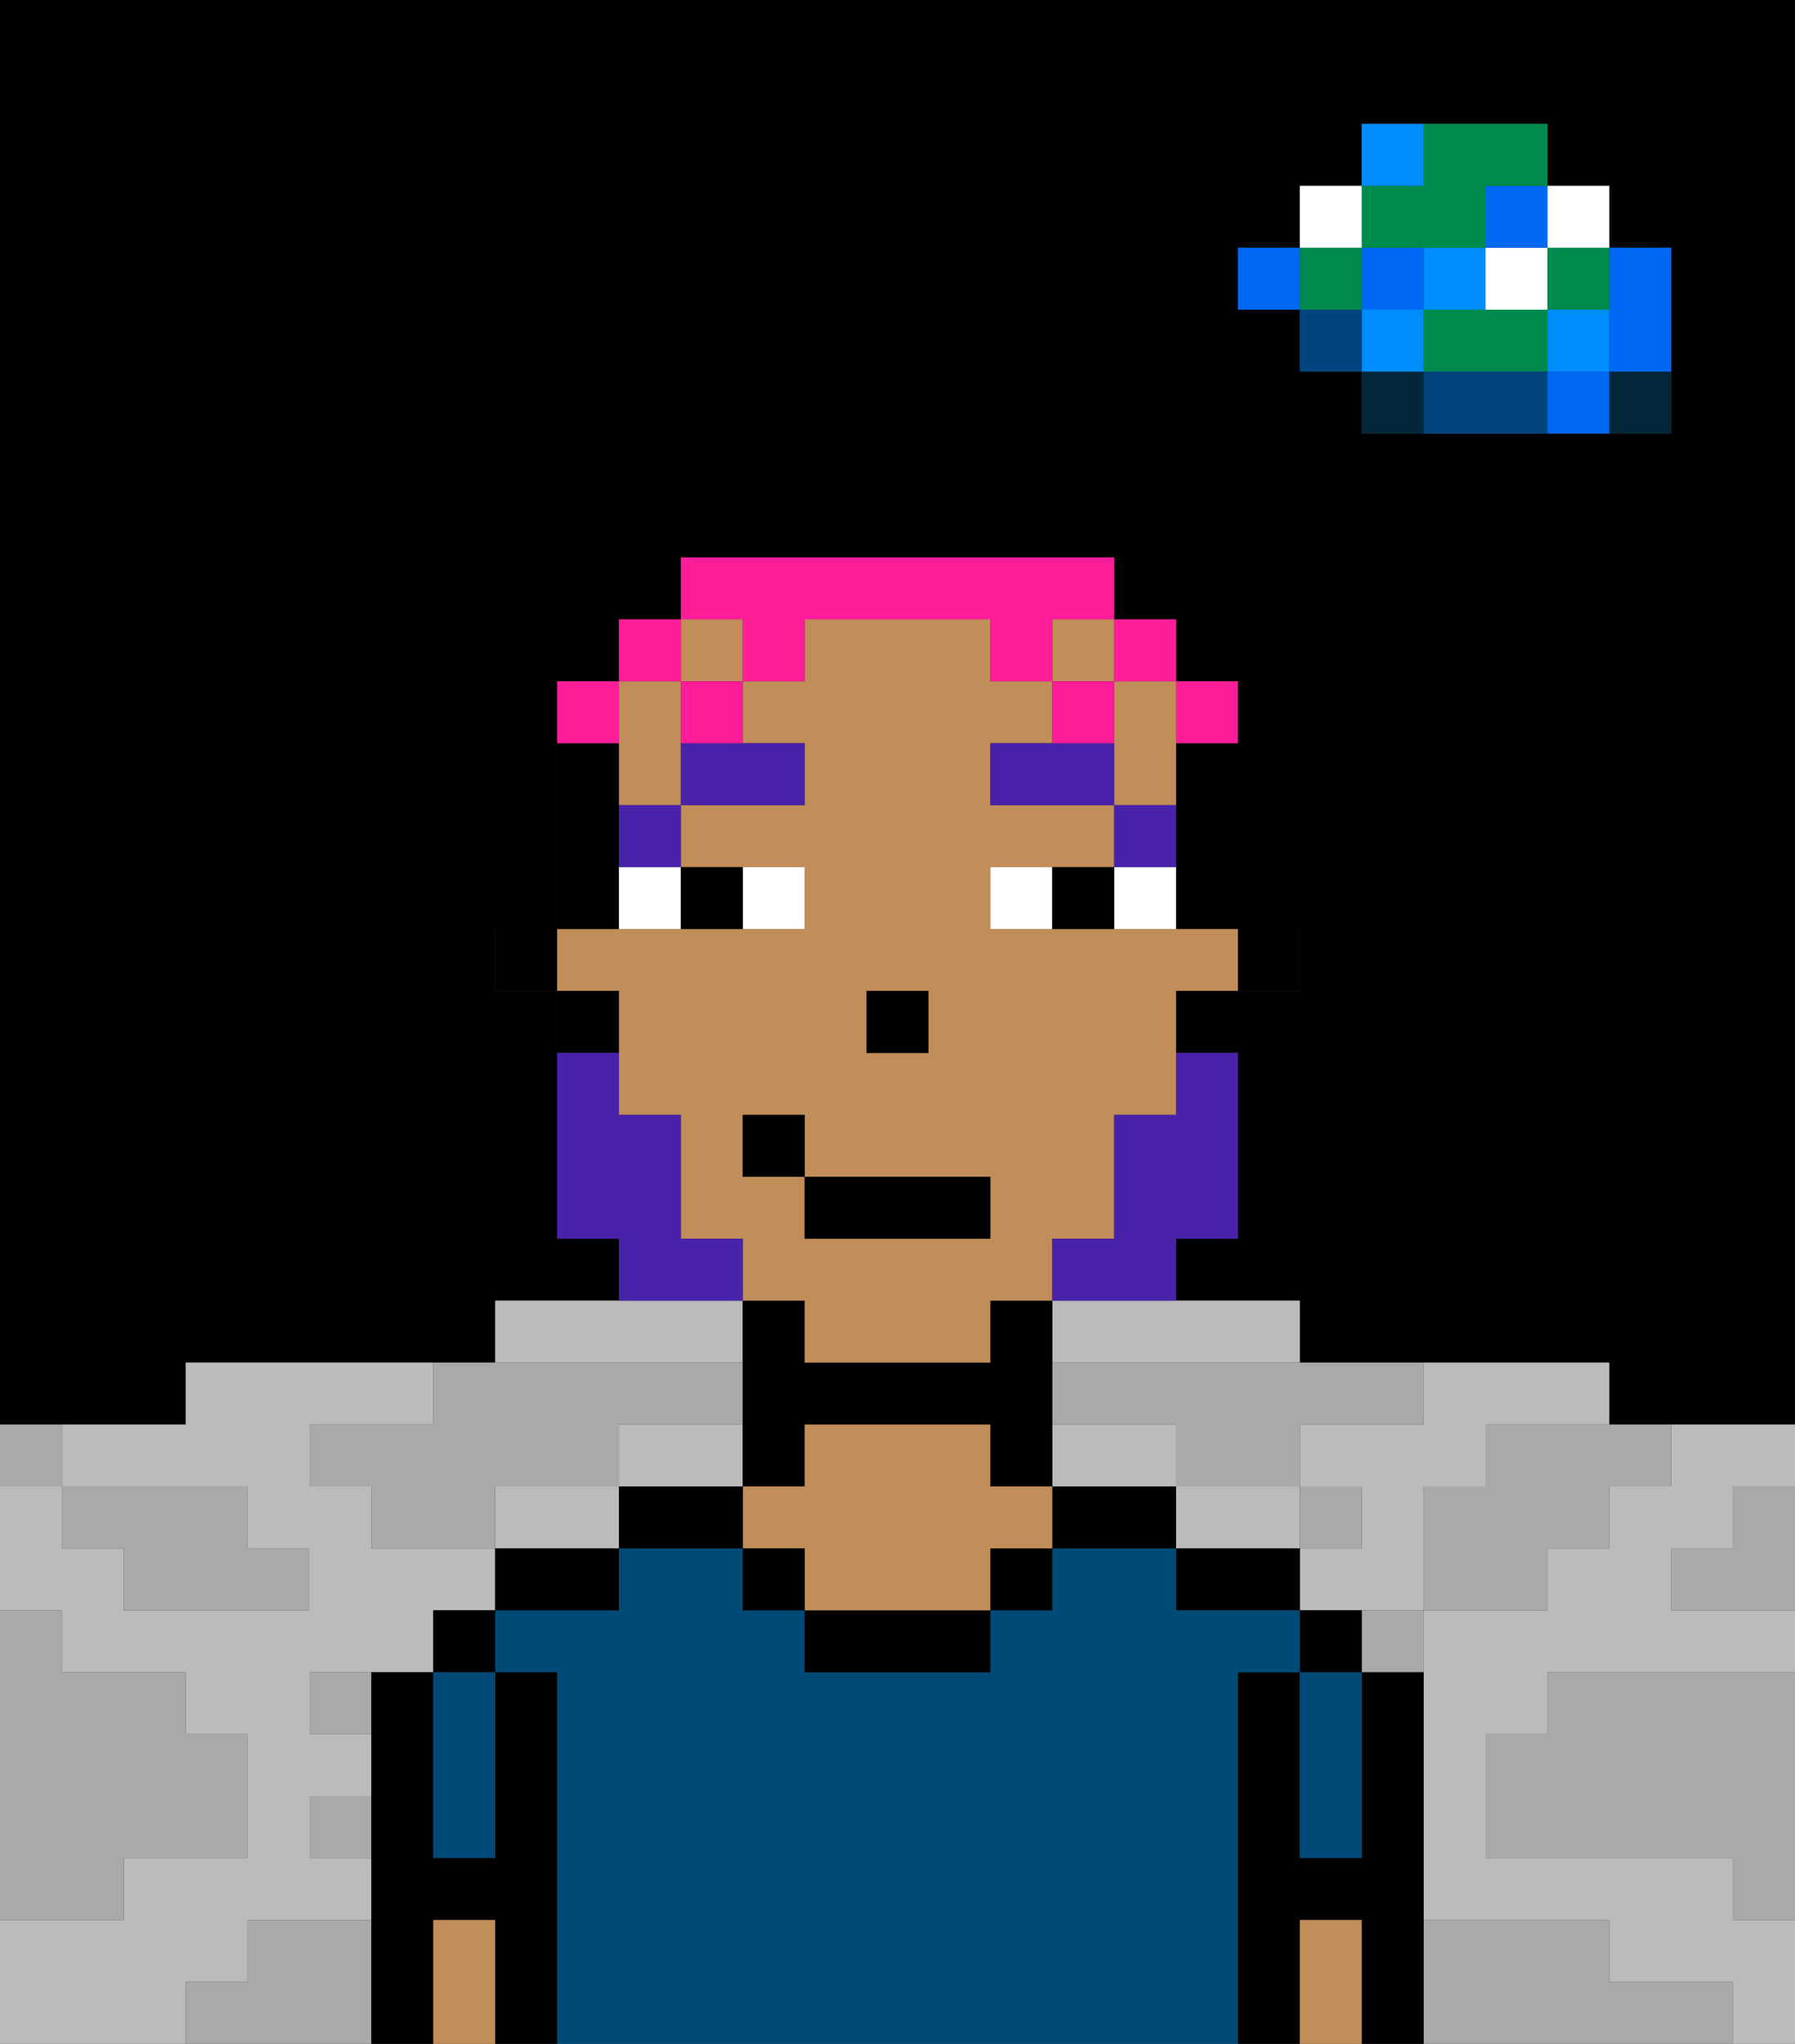 <svg xmlns="http://www.w3.org/2000/svg" viewBox="0 0 29 33"><rect x="0" y="0" width="29" height="33" fill="#333333" stroke="none"/><defs><style>polygon,rect,path{shape-rendering:crispedges;}polygon,rect,path{shape-rendering:crispedges;}.kb26-1{fill:#a9a9a9;}.kb26-2{fill:#bbbbbb;}.kb26-3{fill:#04263a;}.kb26-4{fill:#0068f5;}.kb26-5{fill:#008dff;}.kb26-6{fill:#008b4c;}.kb26-7{fill:#ffffff;}.kb26-8{fill:#004480;}.kb26-9{fill:#000000;}.kb26-10{fill:#004a77;}.kb26-11{fill:#c18d59;}.kb26-12{fill:#4922aa;}.kb26-13{fill:#4922aa;}.kb26-14{fill:#ff1d99;}</style></defs><polygon class="kb26-1" points="28 25 27 25 27 26 28 26 29 26 29 25 29 24 28 24 28 25"/><path class="kb26-9" d="M27,0H0V23H3V22H8V21h2V20H9V16H8V15H9V11h1V10h1V9h7v1h1v1h1v4h1v1H20v4H19v1h2v1h5v1h3V0H27Zm0,5V7H22V6H21V5H20V4h1V3h1V2h3V3h1V4h1Z"/><polygon class="kb26-1" points="27 32 26 32 26 31 25 31 24 31 23 31 23 32 23 33 24 33 25 33 26 33 27 33 28 33 28 32 27 32"/><polygon class="kb26-1" points="27 27 26 27 25 27 25 28 24 28 24 29 24 30 25 30 26 30 27 30 28 30 28 31 29 31 29 30 29 29 29 28 29 27 28 27 27 27"/><polygon class="kb26-2" points="21 25 21 24 20 24 19 24 19 25 20 25 21 25"/><polygon class="kb26-2" points="9 24 8 24 8 25 9 25 10 25 10 24 9 24"/><polygon class="kb26-2" points="4 32 4 31 5 31 6 31 6 30 5 30 5 29 6 29 6 28 5 28 5 27 6 27 7 27 7 26 8 26 8 25 7 25 6 25 6 24 5 24 5 23 6 23 7 23 7 22 6 22 5 22 4 22 3 22 3 23 2 23 1 23 1 24 2 24 3 24 4 24 4 25 5 25 5 26 4 26 3 26 2 26 2 25 1 25 1 24 0 24 0 25 0 26 1 26 1 27 2 27 3 27 3 28 4 28 4 29 4 30 3 30 2 30 2 31 1 31 0 31 0 32 0 33 1 33 2 33 3 33 3 32 4 32"/><polygon class="kb26-2" points="18 24 19 24 19 23 18 23 17 23 17 24 18 24"/><polygon class="kb26-2" points="22 23 21 23 21 24 22 24 22 25 21 25 21 26 22 26 23 26 23 25 23 24 24 24 24 23 25 23 26 23 26 22 25 22 24 22 23 22 23 23 22 23"/><polygon class="kb26-2" points="12 24 12 23 11 23 10 23 10 24 11 24 12 24"/><polygon class="kb26-2" points="10 22 11 22 12 22 12 21 11 21 10 21 9 21 8 21 8 22 9 22 10 22"/><polygon class="kb26-2" points="27 23 27 24 26 24 26 25 25 25 25 26 24 26 23 26 23 27 23 28 23 29 23 30 23 31 24 31 25 31 26 31 26 32 27 32 28 32 28 33 29 33 29 32 29 31 28 31 28 30 27 30 26 30 25 30 24 30 24 29 24 28 25 28 25 27 26 27 27 27 28 27 29 27 29 26 28 26 27 26 27 25 28 25 28 24 29 24 29 23 28 23 27 23"/><polygon class="kb26-2" points="17 21 17 22 18 22 19 22 20 22 21 22 21 21 20 21 19 21 18 21 17 21"/><rect class="kb26-3" x="26" y="6" width="1" height="1"/><polygon class="kb26-4" points="26 5 26 6 27 6 27 5 27 4 26 4 26 5"/><rect class="kb26-4" x="25" y="6" width="1" height="1"/><rect class="kb26-5" x="25" y="5" width="1" height="1"/><rect class="kb26-6" x="25" y="4" width="1" height="1"/><rect class="kb26-7" x="25" y="3" width="1" height="1"/><polygon class="kb26-1" points="24 23 24 24 23 24 23 25 23 26 24 26 25 26 25 25 26 25 26 24 27 24 27 23 26 23 25 23 24 23"/><polygon class="kb26-6" points="24 5 23 5 23 6 24 6 25 6 25 5 24 5"/><rect class="kb26-7" x="24" y="4" width="1" height="1"/><rect class="kb26-4" x="24" y="3" width="1" height="1"/><polygon class="kb26-8" points="24 6 23 6 23 7 24 7 25 7 25 6 24 6"/><rect class="kb26-5" x="23" y="4" width="1" height="1"/><rect class="kb26-1" x="22" y="26" width="1" height="1"/><rect class="kb26-3" x="22" y="6" width="1" height="1"/><rect class="kb26-5" x="22" y="5" width="1" height="1"/><rect class="kb26-4" x="22" y="4" width="1" height="1"/><polygon class="kb26-6" points="23 4 24 4 24 3 25 3 25 2 24 2 23 2 23 3 22 3 22 4 23 4"/><rect class="kb26-5" x="22" y="2" width="1" height="1"/><rect class="kb26-1" x="21" y="24" width="1" height="1"/><rect class="kb26-8" x="21" y="5" width="1" height="1"/><rect class="kb26-6" x="21" y="4" width="1" height="1"/><rect class="kb26-7" x="21" y="3" width="1" height="1"/><rect class="kb26-4" x="20" y="4" width="1" height="1"/><polygon class="kb26-1" points="19 22 18 22 17 22 17 23 18 23 19 23 19 24 20 24 21 24 21 23 22 23 23 23 23 22 22 22 21 22 20 22 19 22"/><rect class="kb26-1" x="5" y="27" width="1" height="1"/><polygon class="kb26-1" points="6 23 5 23 5 24 6 24 6 25 7 25 8 25 8 24 9 24 10 24 10 23 11 23 12 23 12 22 11 22 10 22 9 22 8 22 7 22 7 23 6 23"/><polygon class="kb26-1" points="6 31 5 31 4 31 4 32 3 32 3 33 4 33 5 33 6 33 6 32 6 31"/><rect class="kb26-1" x="5" y="29" width="1" height="1"/><polygon class="kb26-1" points="2 31 2 30 3 30 4 30 4 29 4 28 3 28 3 27 2 27 1 27 1 26 0 26 0 27 0 28 0 29 0 30 0 31 1 31 2 31"/><polygon class="kb26-1" points="2 25 2 26 3 26 4 26 5 26 5 25 4 25 4 24 3 24 2 24 1 24 1 25 2 25"/><rect class="kb26-1" y="23" width="1" height="1"/><polygon class="kb26-9" points="23 31 23 30 23 29 23 28 23 27 22 27 22 28 22 29 22 30 21 30 21 29 21 28 21 27 20 27 20 28 20 29 20 30 20 31 20 32 20 33 21 33 21 32 21 31 22 31 22 32 22 33 23 33 23 32 23 31"/><rect class="kb26-9" x="21" y="26" width="1" height="1"/><polygon class="kb26-10" points="21 28 21 29 21 30 22 30 22 29 22 28 22 27 21 27 21 28"/><polygon class="kb26-11" points="22 31 21 31 21 32 21 33 22 33 22 32 22 31"/><polygon class="kb26-9" points="20 25 19 25 19 26 20 26 21 26 21 25 20 25"/><polygon class="kb26-10" points="20 31 20 30 20 29 20 28 20 27 21 27 21 26 20 26 19 26 19 25 18 25 17 25 17 26 16 26 16 27 15 27 14 27 13 27 13 26 12 26 12 25 11 25 10 25 10 26 9 26 8 26 8 27 9 27 9 28 9 29 9 30 9 31 9 32 9 33 10 33 11 33 12 33 13 33 14 33 15 33 16 33 17 33 18 33 19 33 20 33 20 32 20 31"/><polygon class="kb26-9" points="18 24 17 24 17 25 18 25 19 25 19 24 18 24"/><rect class="kb26-9" x="16" y="25" width="1" height="1"/><polygon class="kb26-9" points="14 26 13 26 13 27 14 27 15 27 16 27 16 26 15 26 14 26"/><polygon class="kb26-9" points="13 24 13 23 14 23 15 23 16 23 16 24 17 24 17 23 17 22 17 21 16 21 16 22 15 22 14 22 13 22 13 21 12 21 12 22 12 23 12 24 13 24"/><polygon class="kb26-11" points="16 24 16 23 15 23 14 23 13 23 13 24 12 24 12 25 13 25 13 26 14 26 15 26 16 26 16 25 17 25 17 24 16 24"/><rect class="kb26-9" x="12" y="25" width="1" height="1"/><polygon class="kb26-9" points="11 24 10 24 10 25 11 25 12 25 12 24 11 24"/><polygon class="kb26-9" points="8 25 8 26 9 26 10 26 10 25 9 25 8 25"/><polygon class="kb26-9" points="9 31 9 30 9 29 9 28 9 27 8 27 8 28 8 29 8 30 7 30 7 29 7 28 7 27 6 27 6 28 6 29 6 30 6 31 6 32 6 33 7 33 7 32 7 31 8 31 8 32 8 33 9 33 9 32 9 31"/><rect class="kb26-9" x="7" y="26" width="1" height="1"/><polygon class="kb26-10" points="7 28 7 29 7 30 8 30 8 29 8 28 8 27 7 27 7 28"/><polygon class="kb26-11" points="8 31 7 31 7 32 7 33 8 33 8 32 8 31"/><rect class="kb26-9" x="20" y="15" width="1" height="1"/><polygon class="kb26-9" points="19 13 19 14 19 15 20 15 20 14 20 13 20 12 19 12 19 13"/><path class="kb26-11" d="M10,17v1h1v2h1v1h1v1h3V21h1V20h1V18h1V16h1V15H16V14h2V13H16V12h1V11H16V10H13v1H12v1h1v1H11v1h2v1H9v1h1Zm4-1h1v1H14Zm-2,2h1v1h3v1H13V19H12Z"/><rect class="kb26-11" x="17" y="10" width="1" height="1"/><polygon class="kb26-11" points="18 12 18 13 19 13 19 12 19 11 18 11 18 12"/><rect class="kb26-11" x="11" y="10" width="1" height="1"/><polygon class="kb26-11" points="10 13 11 13 11 12 11 11 10 11 10 12 10 13"/><rect class="kb26-9" x="19" y="16" width="1" height="1"/><polygon class="kb26-9" points="10 14 10 13 10 12 9 12 9 13 9 14 9 15 10 15 10 14"/><rect class="kb26-9" x="9" y="16" width="1" height="1"/><rect class="kb26-9" x="8" y="15" width="1" height="1"/><rect class="kb26-9" x="14" y="16" width="1" height="1"/><rect class="kb26-7" x="12" y="14" width="1" height="1"/><rect class="kb26-7" x="10" y="14" width="1" height="1"/><rect class="kb26-7" x="18" y="14" width="1" height="1"/><rect class="kb26-7" x="16" y="14" width="1" height="1"/><rect class="kb26-9" x="11" y="14" width="1" height="1"/><rect class="kb26-9" x="17" y="14" width="1" height="1"/><rect class="kb26-12" x="18" y="13" width="1" height="1"/><polygon class="kb26-12" points="17 12 16 12 16 13 18 13 18 12 17 12"/><rect class="kb26-12" x="10" y="13" width="1" height="1"/><polygon class="kb26-12" points="11 13 13 13 13 12 12 12 11 12 11 13"/><polygon class="kb26-13" points="19 18 18 18 18 19 18 20 17 20 17 21 18 21 19 21 19 20 20 20 20 19 20 18 20 17 19 17 19 18"/><polygon class="kb26-13" points="12 21 12 20 11 20 11 19 11 18 10 18 10 17 9 17 9 18 9 19 9 20 10 20 10 21 11 21 12 21"/><rect class="kb26-9" x="13" y="19" width="3" height="1"/><rect class="kb26-9" x="12" y="18" width="1" height="1"/><rect class="kb26-14" x="19" y="11" width="1" height="1"/><rect class="kb26-14" x="18" y="10" width="1" height="1"/><polygon class="kb26-14" points="12 11 13 11 13 10 14 10 15 10 16 10 16 11 17 11 17 10 18 10 18 9 17 9 16 9 15 9 14 9 13 9 12 9 11 9 11 10 12 10 12 11"/><rect class="kb26-14" x="17" y="11" width="1" height="1"/><rect class="kb26-14" x="11" y="11" width="1" height="1"/><rect class="kb26-14" x="10" y="10" width="1" height="1"/><rect class="kb26-14" x="9" y="11" width="1" height="1"/></svg>